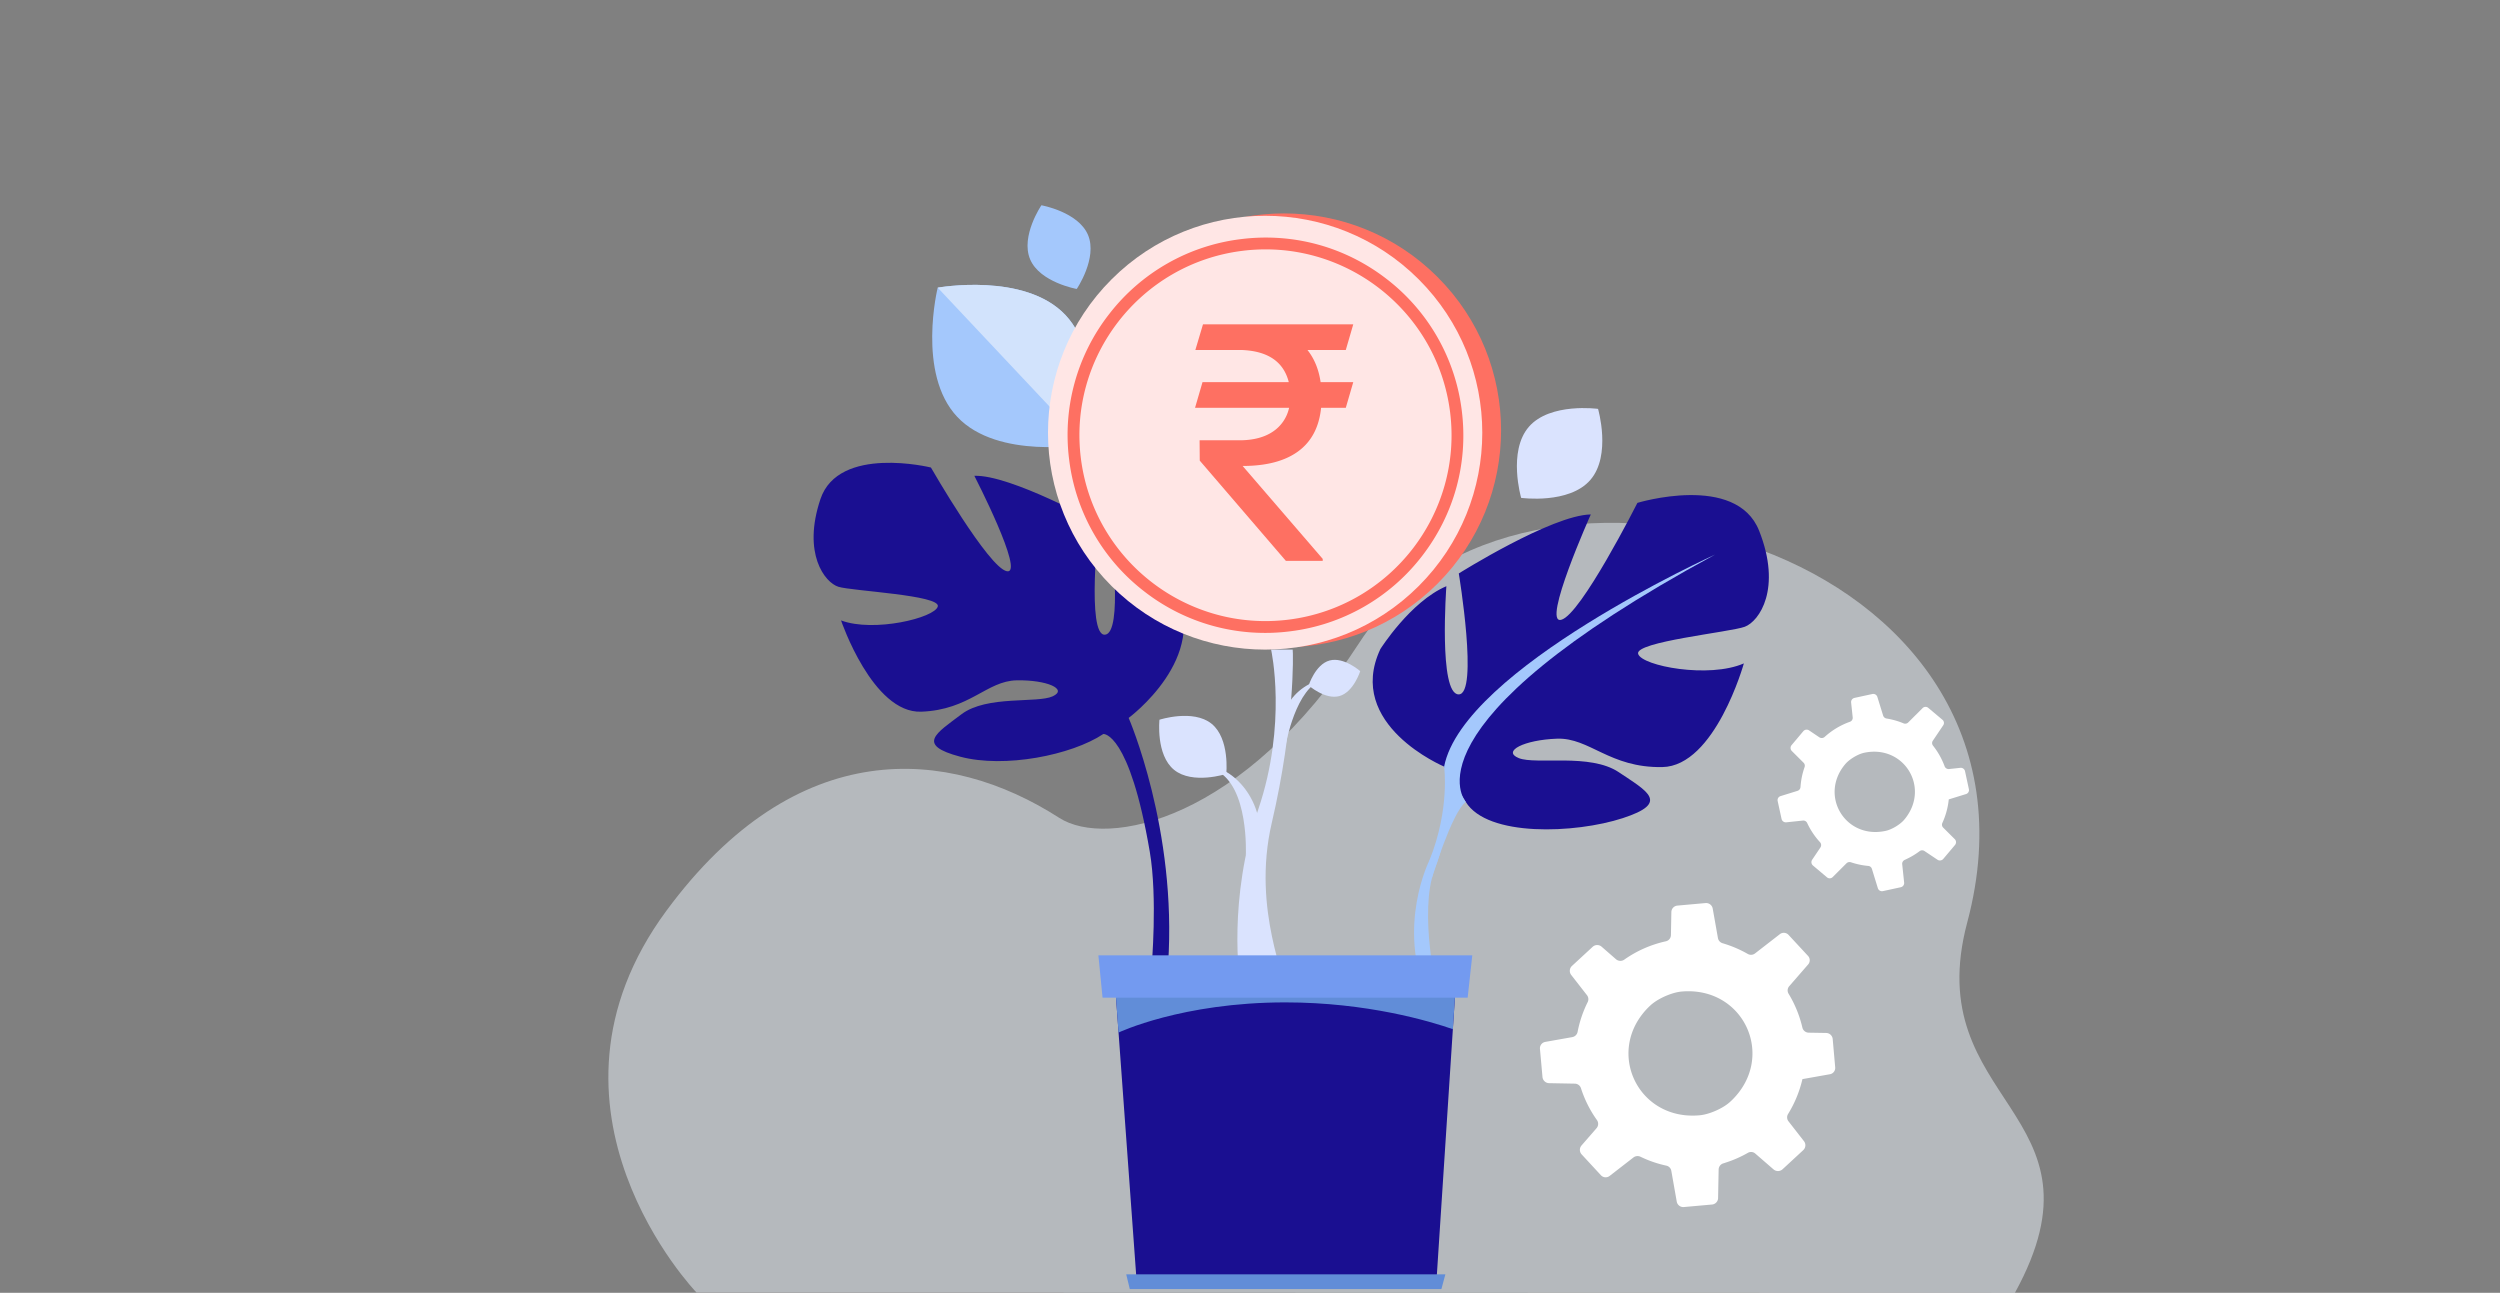 <svg width="263" height="136" fill="none" xmlns="http://www.w3.org/2000/svg">
  <rect width="100%" height="100%" fill="#808080" stroke="none"/>
  <path d="M73.26 135.96s-18.552-19.289-3.138-40.172c13.677-18.529 29.623-17.262 41.323-9.743 4.982 3.203 19.348.394 31.576-18.46 16.674-25.71 74.476-10.117 63.937 29.44-5.1 19.144 15.521 19.84 5.014 38.975l-138.712-.04z" fill="#EBF3FA" fill-opacity=".5"/>
  <path d="M131.062 89.968c-.002-.064.351-7.26-3.13-8.916l.246-.236c1.594.556 3.361 2.275 4.069 4.702.525 1.804.126 2.2.128 2.269l-1.313 2.18z" fill="#DAE3FE"/>
  <path d="M121.974 75.715s-.397 3.701 1.543 5.275c1.942 1.575 5.486.426 5.486.426s.397-3.701-1.543-5.276c-1.942-1.574-5.486-.425-5.486-.425zM130.468 103.467c-.065-.362-1.321-8.838 1.89-18.282 3.085-9.075 1.377-16.768 1.363-16.844h2.27c.059.329.217 7.88-2.201 18.229-2.175 9.312 1.888 16.896 1.022 16.896h-4.344v.001z" fill="#DAE3FE"/>
  <path d="M135.236 78.447c.011-.048 1.095-6.257 4.01-6.964-1.303.17-2.959 1.101-3.884 2.837-.689 1.29-.447 1.656-.46 1.706l.334 2.421z" fill="#DAE3FE"/>
  <path d="M123.568 61.978s-3.144-4.434-6.716-5.737c0 0 1.336 10.403-.617 10.53-1.953.13-.652-11.698-.652-11.698s-9.302-5.16-13.08-5.016c0 0 5.348 10.393 3.423 10.038-1.925-.356-7.993-10.913-7.993-10.913s-9.708-2.39-11.624 3.327c-1.917 5.718.458 8.772 1.89 9.22 1.434.45 10.771.874 10.457 2.07-.313 1.197-6.728 2.764-10.178 1.469 0 0 3.317 9.79 8.435 9.602 5.117-.186 6.878-3.24 10.042-3.299 3.165-.058 5.417.925 3.792 1.68-1.625.755-6.923-.128-9.595 1.885-2.671 2.012-4.809 3.223-.141 4.467 4.669 1.246 11.717-.16 15.061-2.387.009-.006 2.738-.223 4.886 12.394.829 4.864.192 12.079.192 12.079l1.733-.263c.962-14.143-4.148-25.9-4.148-25.9s8.67-6.4 4.833-13.548zM151.921 80.643s-10.446-4.384-6.707-12.36c0 0 3.149-4.993 6.944-6.615 0 0-.836 11.356 1.29 11.382 2.126.025.017-12.723.017-12.723s9.783-6.141 13.888-6.208c0 0-5.187 11.584-3.121 11.086 2.066-.498 8.024-12.303 8.024-12.303s10.387-3.161 12.801 2.926c2.414 6.087.02 9.538-1.508 10.108-1.527.57-11.626 1.58-11.216 2.858.41 1.278 7.458 2.602 11.122.995 0 0-3.02 10.81-8.58 10.908-5.56.098-7.648-3.11-11.083-2.987-3.435.123-5.82 1.32-4.014 2.044s7.5-.544 10.515 1.48c3.014 2.024 5.404 3.213.415 4.837-4.989 1.624-14.231 2.006-16.51-1.711l-2.277-3.717z" fill="#1A0F91"/>
  <path d="M180.433 58.339s-26.496 12.006-28.512 22.304c0 0 .635 4.433-1.537 9.846l.222 1.963s2.125-6.998 3.593-8.091c0 0-7.134-7.94 26.234-26.022z" fill="#A4C8FC"/>
  <path d="M150.383 90.49s-3.512 6.913-.206 14.471l1.058-.415s-2.037-8.507-.309-13.097c1.727-4.589-.543-.96-.543-.96zM112.095 33.154c4.281 4.55 2.054 13.588 2.054 13.588s-9.168 1.659-13.45-2.892c-4.28-4.55-2.053-13.588-2.053-13.588s9.169-1.66 13.449 2.892z" fill="#A4C8FC"/>
  <path d="M112.096 33.153c4.28 4.551 2.054 13.589 2.054 13.589l-15.504-16.48c.001 0 9.169-1.66 13.45 2.891z" fill="#D2E3FC"/>
  <path d="M167.307 50.487c-2.234 2.584-7.282 1.89-7.282 1.89s-1.426-4.888.808-7.473 7.282-1.89 7.282-1.89 1.426 4.888-.808 7.473zM140.903 73.228c-1.498.414-3.231-1.12-3.231-1.12s.695-2.207 2.193-2.622c1.497-.415 3.23 1.12 3.23 1.12s-.695 2.207-2.192 2.622z" fill="#DAE3FE"/>
  <path d="M114.458 24.714c1.026 2.432-1.185 5.685-1.185 5.685s-3.877-.689-4.904-3.12c-1.026-2.432 1.187-5.685 1.187-5.685s3.874.689 4.902 3.12z" fill="#A4C8FC"/>
  <path d="M151.223 61.406c8.921-8.911 8.921-23.36 0-32.27-8.921-8.912-23.385-8.912-32.306 0-8.921 8.91-8.921 23.359 0 32.27 8.921 8.911 23.385 8.911 32.306 0z" fill="#FE7062"/>
  <path d="M149.246 61.655c8.921-8.91 8.921-23.359 0-32.27-8.921-8.912-23.385-8.912-32.306 0-8.921 8.911-8.921 23.36 0 32.27 8.921 8.912 23.385 8.912 32.306 0z" fill="#FFE6E5"/>
  <path d="M135.729 66.414a20.696 20.696 0 01-15.364-4.205 20.65 20.65 0 01-7.887-13.825 20.642 20.642 0 014.209-15.347 20.686 20.686 0 0113.841-7.879c5.515-.694 10.971.8 15.363 4.205a20.647 20.647 0 017.887 13.825c.695 5.51-.8 10.96-4.209 15.347a20.68 20.68 0 01-13.84 7.879zm-5.046-40.025c-10.707 1.347-18.322 11.144-16.973 21.84 1.348 10.697 11.156 18.302 21.864 16.955 10.707-1.347 18.322-11.143 16.974-21.84-1.349-10.696-11.157-18.302-21.865-16.955z" fill="#FE7062"/>
  <path d="M153.298 101.263l-.001.018-.456 6.991-1.691 25.953h-31.618l-1.861-25.597-.514-7.056-.022-.309h36.163z" fill="#1A0F91"/>
  <path d="M153.297 101.281l-.456 6.99c-2.382-.83-9.001-2.82-17.625-2.82-10.89 0-17.546 3.175-17.546 3.175l-.513-7.055 36.14-.29z" fill="#618DD8"/>
  <path d="M154.396 104.958h-38.408l-.439-4.46h39.336l-.489 4.46z" fill="#739AF0"/>
  <path d="M151.637 135.611h-32.784l-.375-1.554h33.575l-.416 1.554z" fill="#618DD8"/>
  <path d="M196.973 73.01l-1.842.4-.043.011a.448.448 0 00-.35.485l.166 1.563a.44.44 0 01-.291.462 7.874 7.874 0 00-2.662 1.595.456.456 0 01-.553.04l-1.089-.733a.46.46 0 00-.474-.016.485.485 0 00-.121.1l-1.24 1.471a.458.458 0 00.028.62l1.236 1.233a.443.443 0 01.103.464 7.808 7.808 0 00-.428 2.086l-.001.003a.453.453 0 01-.319.405l-1.694.525-.086.027a.443.443 0 00-.303.517l.409 1.88a.462.462 0 00.499.36l1.742-.184a.447.447 0 01.457.26 7.886 7.886 0 001.35 2.017.45.45 0 01.04.554l-.868 1.291a.458.458 0 00.087.607l1.476 1.245a.44.44 0 00.593-.026l1.453-1.45a.463.463 0 01.472-.11 8 8 0 001.819.384.435.435 0 01.384.307l.628 2.036a.451.451 0 00.526.307l1.89-.41a.453.453 0 00.349-.484l-.204-1.931a.445.445 0 01.225-.44c.014-.009.027-.017.041-.022.044-.019.086-.036.128-.06a7.801 7.801 0 001.44-.858.436.436 0 01.513-.01l1.366.914c.193.13.456.091.606-.087l.276-.327.961-1.141a.45.45 0 00-.026-.61l-1.218-1.214a.435.435 0 01-.087-.492 7.901 7.901 0 00.674-2.478l.357-.11 1.459-.451a.436.436 0 00.3-.515l-.408-1.894a.455.455 0 00-.488-.35l-1.19.127a.45.45 0 01-.466-.287 7.929 7.929 0 00-1.218-2.17.434.434 0 01-.023-.521l1.097-1.632a.432.432 0 00-.082-.57l-1.495-1.256a.438.438 0 00-.596.025L200.746 76a.448.448 0 01-.495.096 7.472 7.472 0 00-1.145-.377 7.882 7.882 0 00-.643-.132.453.453 0 01-.358-.308l-.603-1.951a.452.452 0 00-.529-.318zm-3.702 8.814c.181-.488.455-.966.835-1.42a2.82 2.82 0 01.289-.296c.479-.421 1.178-.802 1.721-.918 4.159-.879 6.917 3.598 4.331 6.893-.043.053-.086.107-.132.16-.42.498-1.291 1.02-1.926 1.16a5.176 5.176 0 01-.97.122c-3.128.084-5.176-2.92-4.148-5.7zM179.424 95.002l-2.898.261-.069.007a.693.693 0 00-.629.676l-.046 2.427a.681.681 0 01-.536.652 12.106 12.106 0 00-4.383 1.936.709.709 0 01-.855-.045l-1.527-1.331a.707.707 0 00-.929.016l-2.181 2.014a.707.707 0 00-.076.955l1.657 2.126c.163.211.19.493.07.731a12.112 12.112 0 00-1.056 3.115l-.001.003a.697.697 0 01-.566.56l-2.698.478-.135.026a.681.681 0 00-.563.734l.266 2.959c.035.36.333.641.696.647l2.704.051c.3.005.563.202.65.486a12.157 12.157 0 001.68 3.347.693.693 0 01-.045.856l-1.576 1.812a.707.707 0 00.016.946l2.024 2.19c.24.258.638.289.912.074l2.505-1.942a.711.711 0 01.743-.08 12.034 12.034 0 002.713.936.672.672 0 01.531.547l.572 3.239a.696.696 0 00.747.57l2.973-.266a.699.699 0 00.62-.576c.005-.031.011-.066.009-.1l.058-2.996a.687.687 0 01.496-.657c.071-.021.137-.04.207-.068a12.097 12.097 0 002.371-1.038.67.67 0 01.787.081l1.917 1.662a.71.71 0 00.945-.016l.486-.448 1.691-1.565a.695.695 0 00.078-.939l-1.632-2.095a.673.673 0 01-.039-.771 12.266 12.266 0 001.508-3.667l.566-.099 2.321-.413a.672.672 0 00.559-.732l-.263-2.98a.7.7 0 00-.68-.63l-1.847-.031a.696.696 0 01-.66-.53 12.202 12.202 0 00-1.448-3.558.671.671 0 01.065-.804l1.993-2.291a.669.669 0 00-.015-.89l-2.049-2.21a.68.68 0 00-.919-.078l-2.606 2.022a.69.69 0 01-.776.052 12.303 12.303 0 00-2.641-1.122.699.699 0 01-.489-.542l-.55-3.105a.706.706 0 00-.753-.579zm-7.364 12.796a7.475 7.475 0 011.552-2.017c.14-.134.313-.267.5-.397.814-.553 1.958-1.003 2.813-1.076 6.54-.55 9.906 6.837 5.312 11.389a9.856 9.856 0 01-.233.22c-.738.682-2.174 1.314-3.173 1.408a8.02 8.02 0 01-1.51.002c-4.808-.471-7.368-5.465-5.261-9.529z" fill="#fff"/>
  <path d="M141.577 36.817h-4.033c.729.923 1.191 2.051 1.384 3.384h3.435l-.786 2.7h-2.598c-.205 2.028-1.008 3.555-2.409 4.58-1.402 1.026-3.35 1.538-5.845 1.538l8.425 9.776V59h-3.879l-9.058-10.544-.017-2.137h4.256c1.424-.011 2.58-.319 3.469-.922a4.026 4.026 0 001.692-2.496h-9.895l.786-2.7h9.075c-.547-2.165-2.222-3.293-5.025-3.384h-4.802l.803-2.7h15.808l-.786 2.7z" fill="#FE7062"/>
</svg>
